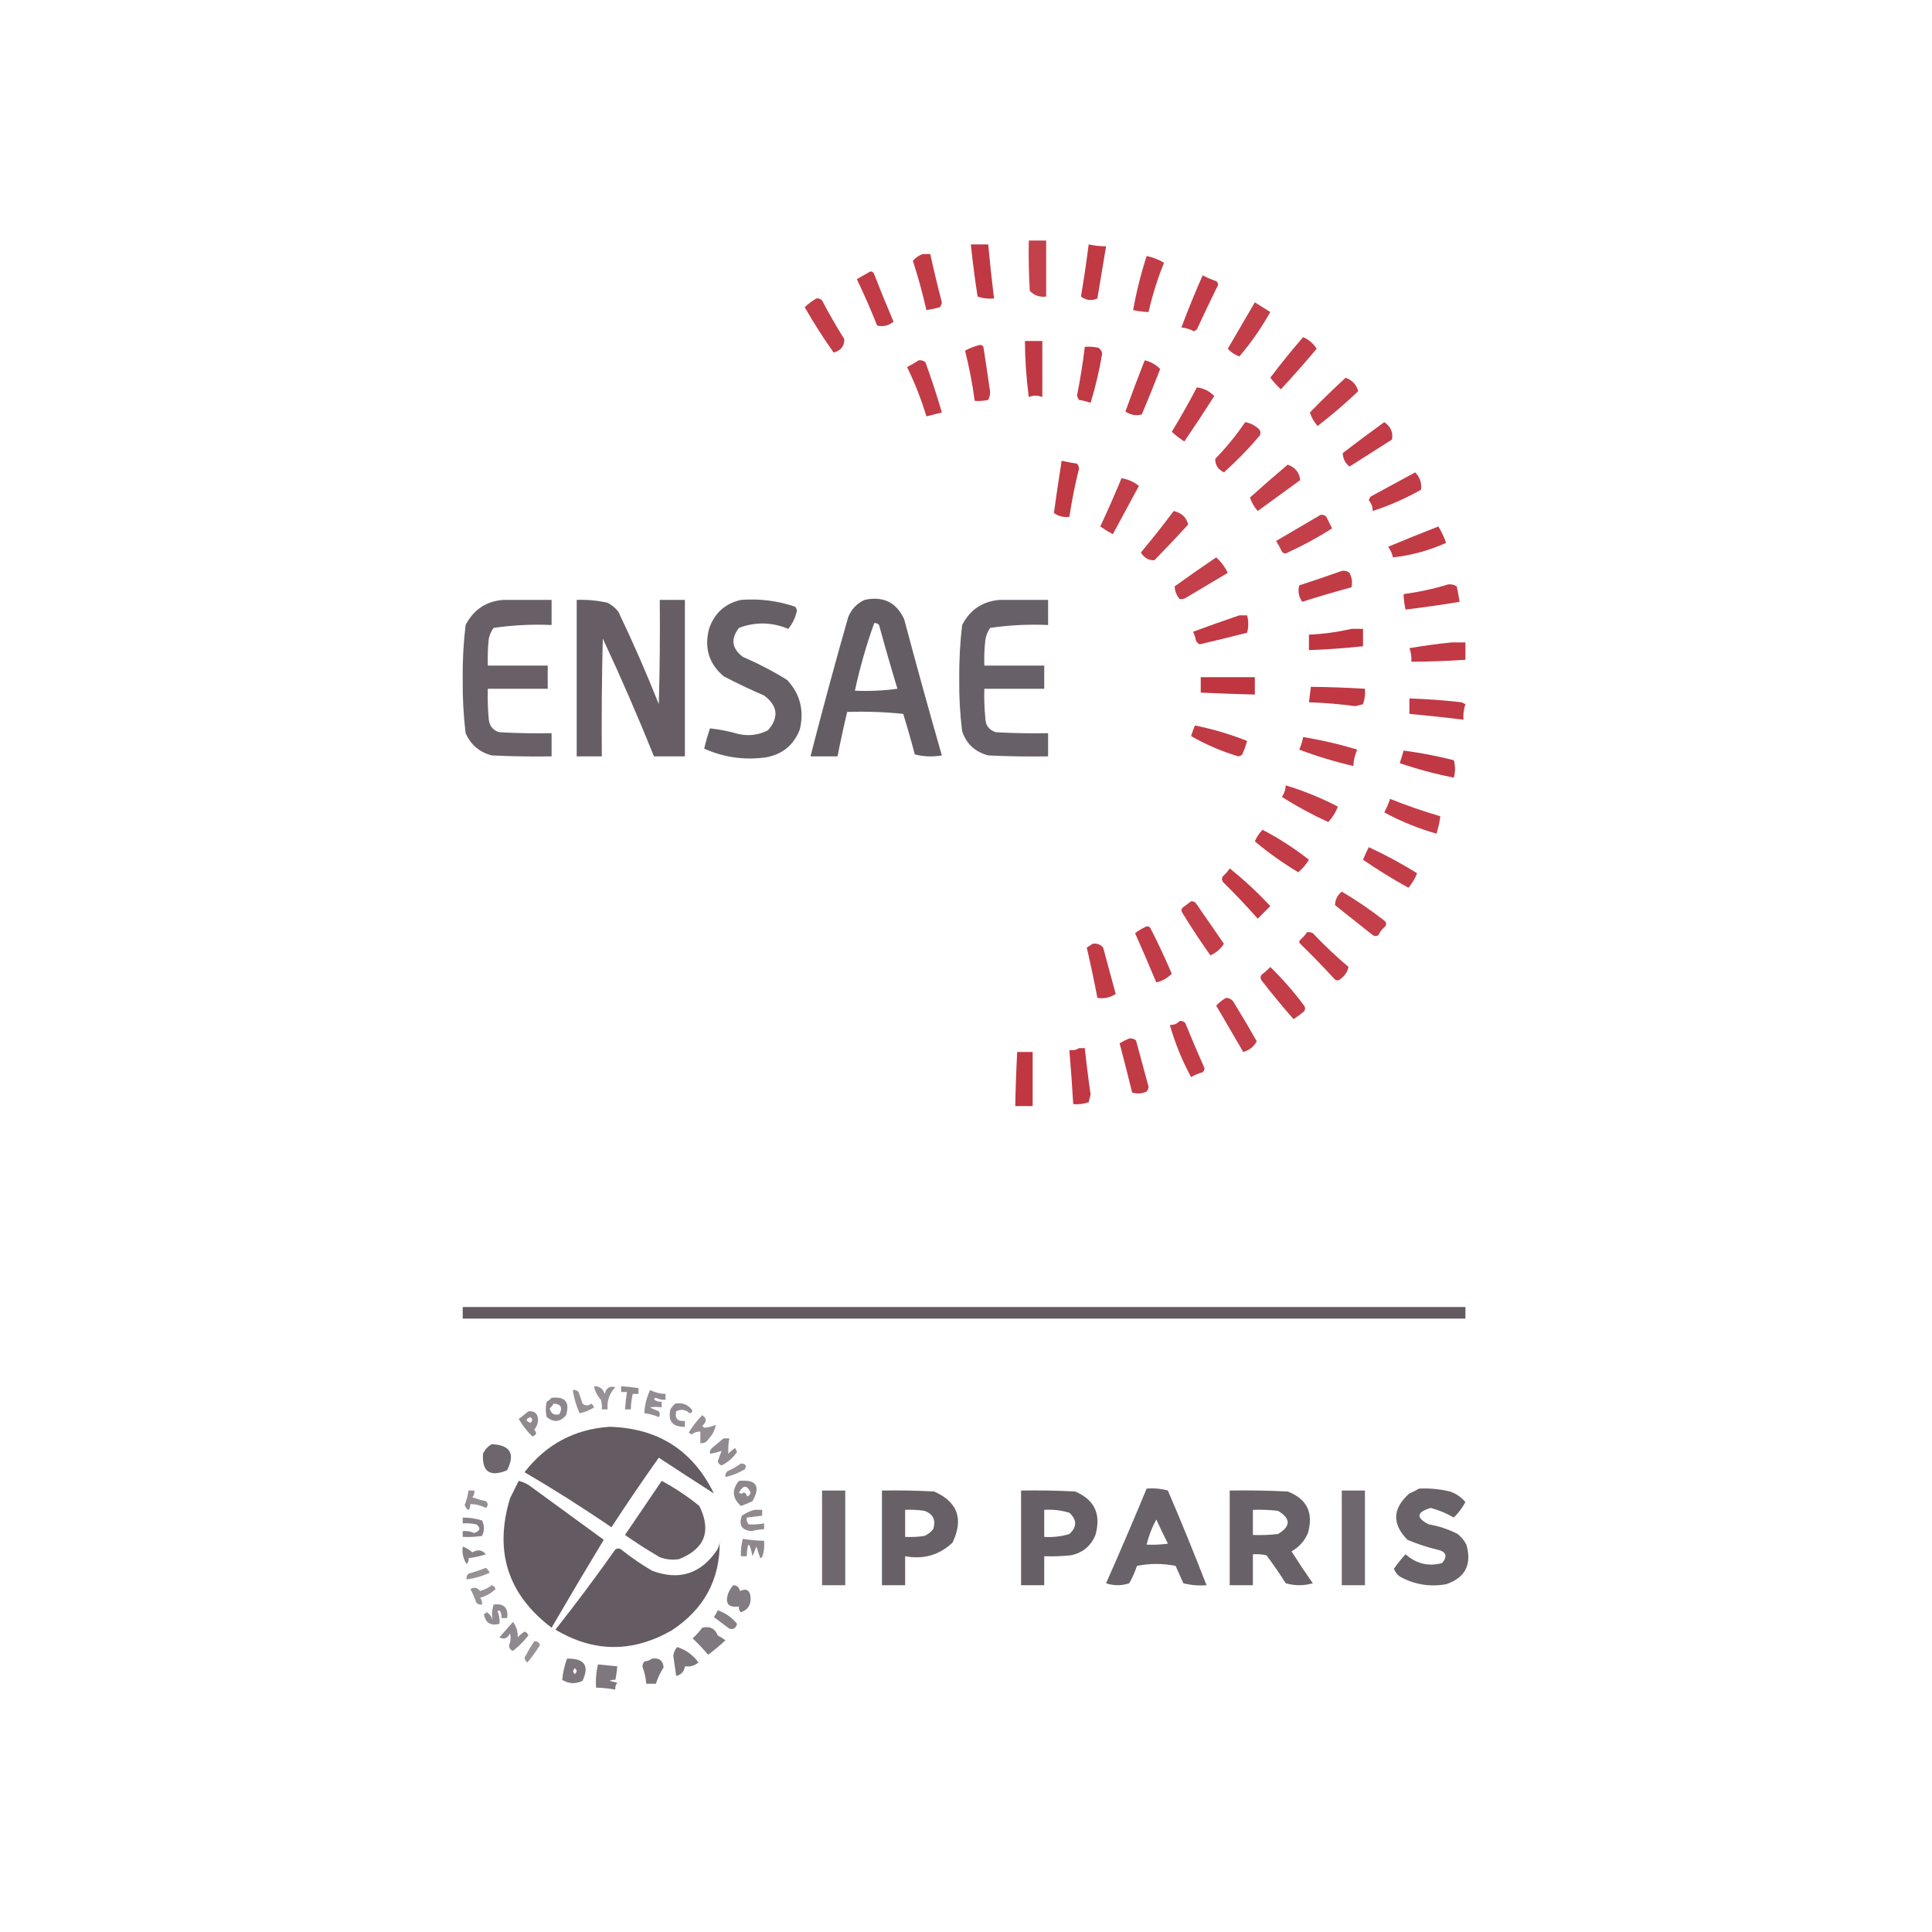 <?xml version="1.0" encoding="UTF-8"?>
<!DOCTYPE svg PUBLIC "-//W3C//DTD SVG 1.1//EN" "http://www.w3.org/Graphics/SVG/1.1/DTD/svg11.dtd">
<svg xmlns="http://www.w3.org/2000/svg" version="1.1" width="1000px" height="1000px" style="shape-rendering:geometricPrecision; text-rendering:geometricPrecision; image-rendering:optimizeQuality; fill-rule:evenodd; clip-rule:evenodd" xmlns:xlink="http://www.w3.org/1999/xlink">
<g><path style="opacity:0.841" fill="#b81e2a" d="M 532.5,124.5 C 535.5,124.5 538.5,124.5 541.5,124.5C 541.5,134.167 541.5,143.833 541.5,153.5C 538.086,153.927 535.252,152.927 533,150.5C 532.5,141.84 532.334,133.173 532.5,124.5 Z"/></g>
<g><path style="opacity:0.88" fill="#b81e2a" d="M 502.5,126.5 C 505.5,126.5 508.5,126.5 511.5,126.5C 512.354,135.857 513.354,145.19 514.5,154.5C 511.552,154.777 508.719,154.444 506,153.5C 504.598,144.522 503.432,135.522 502.5,126.5 Z"/></g>
<g><path style="opacity:0.876" fill="#b81e2a" d="M 563.5,126.5 C 566.455,127.159 569.455,127.492 572.5,127.5C 571.002,136.487 569.502,145.487 568,154.5C 565.033,155.811 562.2,155.478 559.5,153.5C 561.019,144.533 562.352,135.533 563.5,126.5 Z"/></g>
<g><path style="opacity:0.87" fill="#b81e2a" d="M 477.5,131.5 C 478.833,131.5 480.167,131.5 481.5,131.5C 483.339,139.856 485.339,148.189 487.5,156.5C 487.392,157.442 487.059,158.275 486.5,159C 484.187,159.662 481.854,160.162 479.5,160.5C 477.56,151.909 475.227,143.409 472.5,135C 473.921,133.377 475.588,132.21 477.5,131.5 Z"/></g>
<g><path style="opacity:0.865" fill="#b81e2a" d="M 593.5,132.5 C 596.707,133.179 599.707,134.346 602.5,136C 599.138,144.28 596.472,152.78 594.5,161.5C 591.794,161.425 589.127,161.092 586.5,160.5C 588.205,151.014 590.538,141.68 593.5,132.5 Z"/></g>
<g><path style="opacity:0.864" fill="#b81e2a" d="M 450.5,140.5 C 451.497,140.47 452.164,140.97 452.5,142C 455.695,150.223 459.028,158.39 462.5,166.5C 459.846,168.614 457.013,169.28 454,168.5C 450.775,160.383 447.275,152.383 443.5,144.5C 445.904,143.157 448.238,141.823 450.5,140.5 Z"/></g>
<g><path style="opacity:0.861" fill="#b81e2a" d="M 622.5,142.5 C 624.722,143.688 627.055,144.688 629.5,145.5C 630.583,146.365 630.749,147.365 630,148.5C 626.404,155.79 622.904,163.124 619.5,170.5C 619,170.833 618.5,171.167 618,171.5C 615.953,170.391 613.787,169.724 611.5,169.5C 614.886,160.393 618.553,151.393 622.5,142.5 Z"/></g>
<g><path style="opacity:0.856" fill="#b81e2a" d="M 422.5,154.5 C 423.675,154.281 424.675,154.614 425.5,155.5C 429.081,162.33 432.914,168.997 437,175.5C 437.121,179.101 435.288,181.435 431.5,182.5C 426.126,174.921 421.126,167.087 416.5,159C 418.389,157.236 420.389,155.736 422.5,154.5 Z"/></g>
<g><path style="opacity:0.855" fill="#b81e2a" d="M 649.5,156.5 C 652.149,158.14 654.816,159.807 657.5,161.5C 652.893,169.728 647.56,177.394 641.5,184.5C 639.118,183.649 637.118,182.316 635.5,180.5C 640.178,172.472 644.845,164.472 649.5,156.5 Z"/></g>
<g><path style="opacity:0.859" fill="#b81e2a" d="M 674.5,174.5 C 677.407,175.734 679.741,177.734 681.5,180.5C 675.519,187.648 669.353,194.648 663,201.5C 660.982,199.65 659.149,197.65 657.5,195.5C 662.935,188.286 668.602,181.286 674.5,174.5 Z"/></g>
<g><path style="opacity:0.88" fill="#b81e2a" d="M 530.5,176.5 C 533.5,176.5 536.5,176.5 539.5,176.5C 539.5,186.167 539.5,195.833 539.5,205.5C 537.119,204.58 534.786,204.58 532.5,205.5C 531.214,195.876 530.547,186.209 530.5,176.5 Z"/></g>
<g><path style="opacity:0.869" fill="#b81e2a" d="M 507.5,178.5 C 508.117,178.611 508.617,178.944 509,179.5C 510.221,187.325 511.388,195.158 512.5,203C 512.441,204.436 512.108,205.769 511.5,207C 509.19,207.497 506.857,207.663 504.5,207.5C 503.347,198.736 501.68,190.069 499.5,181.5C 502.092,180.083 504.759,179.083 507.5,178.5 Z"/></g>
<g><path style="opacity:0.877" fill="#b81e2a" d="M 561.5,179.5 C 563.857,179.337 566.19,179.503 568.5,180C 569.578,180.674 570.245,181.674 570.5,183C 569.046,191.648 567.046,200.148 564.5,208.5C 562.556,207.811 560.556,207.311 558.5,207C 557.941,206.275 557.608,205.442 557.5,204.5C 559.159,196.21 560.493,187.877 561.5,179.5 Z"/></g>
<g><path style="opacity:0.86" fill="#b81e2a" d="M 475.5,186.5 C 476.822,186.33 477.989,186.663 479,187.5C 482.135,196.094 484.968,204.761 487.5,213.5C 484.833,214.167 482.167,214.833 479.5,215.5C 476.858,206.742 473.525,198.242 469.5,190C 471.618,188.918 473.618,187.751 475.5,186.5 Z"/></g>
<g><path style="opacity:0.864" fill="#b81e2a" d="M 592.5,186.5 C 595.622,187.227 598.288,188.727 600.5,191C 597.472,198.89 594.305,206.723 591,214.5C 588.075,215.323 585.242,214.823 582.5,213C 585.701,204.101 589.034,195.268 592.5,186.5 Z"/></g>
<g><path style="opacity:0.855" fill="#b81e2a" d="M 696.5,195.5 C 699.975,196.802 702.142,199.135 703,202.5C 696.294,208.874 689.294,214.874 682,220.5C 680.081,218.309 678.747,215.976 678,213.5C 684.062,207.27 690.229,201.27 696.5,195.5 Z"/></g>
<g><path style="opacity:0.858" fill="#b81e2a" d="M 619.5,200.5 C 623.024,200.929 626.024,202.429 628.5,205C 623.458,212.919 618.291,220.752 613,228.5C 610.667,226.994 608.5,225.327 606.5,223.5C 611.11,215.941 615.444,208.274 619.5,200.5 Z"/></g>
<g><path style="opacity:0.851" fill="#b81e2a" d="M 644.5,218.5 C 647.14,218.954 649.473,220.121 651.5,222C 652.517,223.049 652.684,224.216 652,225.5C 646.284,232.261 640.117,238.594 633.5,244.5C 630.44,242.981 628.94,240.648 629,237.5C 634.781,231.564 639.948,225.23 644.5,218.5 Z"/></g>
<g><path style="opacity:0.86" fill="#b81e2a" d="M 716.5,218.5 C 719.806,220.767 721.14,223.767 720.5,227.5C 713.167,232.167 705.833,236.833 698.5,241.5C 696.219,239.606 695.052,237.272 695,234.5C 702.145,229.024 709.312,223.691 716.5,218.5 Z"/></g>
<g><path style="opacity:0.876" fill="#b81e2a" d="M 549.5,238.5 C 552.127,239.105 554.793,239.605 557.5,240C 558.059,240.725 558.392,241.558 558.5,242.5C 556.446,250.768 554.78,259.101 553.5,267.5C 550.518,267.896 547.851,267.229 545.5,265.5C 546.754,256.46 548.088,247.46 549.5,238.5 Z"/></g>
<g><path style="opacity:0.85" fill="#b81e2a" d="M 666.5,240.5 C 670.394,241.883 672.561,244.549 673,248.5C 665.667,253.833 658.333,259.167 651,264.5C 649.081,262.309 647.747,259.976 647,257.5C 653.478,251.698 659.978,246.031 666.5,240.5 Z"/></g>
<g><path style="opacity:0.865" fill="#b81e2a" d="M 732.5,244.5 C 734.995,247.122 735.995,250.122 735.5,253.5C 727.471,258.018 719.137,261.685 710.5,264.5C 710.523,262.4 709.856,260.567 708.5,259C 708.645,258.228 708.978,257.561 709.5,257C 717.229,252.805 724.895,248.638 732.5,244.5 Z"/></g>
<g><path style="opacity:0.852" fill="#b81e2a" d="M 580.5,247.5 C 583.843,248.059 586.843,249.392 589.5,251.5C 585,259.833 580.5,268.167 576,276.5C 573.75,275.292 571.583,273.959 569.5,272.5C 573.368,264.22 577.035,255.887 580.5,247.5 Z"/></g>
<g><path style="opacity:0.848" fill="#b81e2a" d="M 607.5,264.5 C 611.565,265.404 614.065,267.737 615,271.5C 609.282,277.762 603.449,283.929 597.5,290C 594.538,290.09 592.204,288.757 590.5,286C 596.381,278.958 602.047,271.792 607.5,264.5 Z"/></g>
<g><path style="opacity:0.847" fill="#b81e2a" d="M 683.5,266.5 C 684.675,266.281 685.675,266.614 686.5,267.5C 687.5,269.5 688.5,271.5 689.5,273.5C 682.188,278.159 674.521,282.326 666.5,286C 665.365,286.749 664.365,286.583 663.5,285.5C 662.627,283.587 661.627,281.753 660.5,280C 668.23,275.474 675.896,270.974 683.5,266.5 Z"/></g>
<g><path style="opacity:0.868" fill="#b81e2a" d="M 744.5,272.5 C 746.105,275.12 747.438,277.953 748.5,281C 739.542,284.997 730.376,287.497 721,288.5C 720.55,286.481 719.717,284.648 718.5,283C 727.193,279.385 735.859,275.885 744.5,272.5 Z"/></g>
<g><path style="opacity:0.85" fill="#b81e2a" d="M 629.5,288.5 C 631.945,290.672 633.945,293.338 635.5,296.5C 628.5,300.667 621.5,304.833 614.5,309C 613.241,309.982 611.908,310.315 610.5,310C 608.912,308.013 608.079,305.846 608,303.5C 615.146,298.355 622.312,293.355 629.5,288.5 Z"/></g>
<g><path style="opacity:0.868" fill="#b81e2a" d="M 694.5,295.5 C 695.978,295.238 697.311,295.571 698.5,296.5C 699.776,299.034 700.11,301.534 699.5,304C 690.914,306.308 682.414,308.808 674,311.5C 672.177,308.758 671.677,305.925 672.5,303C 679.979,300.563 687.313,298.063 694.5,295.5 Z"/></g>
<g><path style="opacity:0.873" fill="#b81e2a" d="M 749.5,302.5 C 751.144,302.286 752.644,302.62 754,303.5C 754.567,306.168 755.067,308.834 755.5,311.5C 746.199,313.05 736.866,314.383 727.5,315.5C 726.908,312.873 726.575,310.206 726.5,307.5C 734.42,306.451 742.087,304.785 749.5,302.5 Z"/></g>
<g><path style="opacity:0.924" fill="#5c535b" d="M 260.5,310.5 C 268.833,310.5 277.167,310.5 285.5,310.5C 285.5,314.833 285.5,319.167 285.5,323.5C 275.395,323.051 265.395,323.551 255.5,325C 254.283,326.648 253.45,328.481 253,330.5C 252.501,335.155 252.334,339.821 252.5,344.5C 262.833,344.5 273.167,344.5 283.5,344.5C 283.5,348.5 283.5,352.5 283.5,356.5C 273.167,356.5 262.833,356.5 252.5,356.5C 252.334,361.844 252.501,367.177 253,372.5C 253.394,375.893 255.227,378.06 258.5,379C 267.494,379.5 276.494,379.666 285.5,379.5C 285.5,383.5 285.5,387.5 285.5,391.5C 275.161,391.666 264.828,391.5 254.5,391C 248.159,389.325 243.659,385.492 241,379.5C 239.889,370.224 239.389,360.89 239.5,351.5C 239.389,342.11 239.889,332.776 241,323.5C 245.14,315.52 251.64,311.187 260.5,310.5 Z"/></g>
<g><path style="opacity:0.936" fill="#5c535b" d="M 298.5,310.5 C 303.899,310.309 309.233,310.809 314.5,312C 316.624,313.122 318.457,314.622 320,316.5C 327.55,332.266 334.55,348.266 341,364.5C 341.5,346.503 341.667,328.503 341.5,310.5C 345.833,310.5 350.167,310.5 354.5,310.5C 354.5,337.5 354.5,364.5 354.5,391.5C 349.167,391.5 343.833,391.5 338.5,391.5C 330.235,370.965 321.402,350.632 312,330.5C 311.5,350.831 311.333,371.164 311.5,391.5C 307.167,391.5 302.833,391.5 298.5,391.5C 298.5,364.5 298.5,337.5 298.5,310.5 Z"/></g>
<g><path style="opacity:0.929" fill="#5c535b" d="M 383.5,310.5 C 393.091,309.778 402.425,310.945 411.5,314C 412.022,314.561 412.355,315.228 412.5,316C 411.751,319.611 410.251,322.777 408,325.5C 399.475,321.965 390.975,321.798 382.5,325C 378.097,330.657 378.764,335.657 384.5,340C 392.47,343.433 400.136,347.433 407.5,352C 414.135,359.234 416.302,367.734 414,377.5C 410.888,385.612 405.054,390.445 396.5,392C 385.333,393.554 374.666,392.054 364.5,387.5C 365.313,383.926 366.313,380.426 367.5,377C 372.519,377.553 377.519,378.553 382.5,380C 387.768,381.068 392.768,380.401 397.5,378C 403.286,371.365 402.619,365.365 395.5,360C 388.379,356.939 381.379,353.606 374.5,350C 366.931,343.504 364.431,335.338 367,325.5C 369.741,317.392 375.241,312.392 383.5,310.5 Z"/></g>
<g><path style="opacity:0.938" fill="#5c535b" d="M 447.5,310.5 C 457.125,308.416 463.958,311.749 468,320.5C 474.273,344.095 480.773,367.595 487.5,391C 482.798,391.828 478.131,391.662 473.5,390.5C 471.655,383.455 469.655,376.455 467.5,369.5C 457.856,368.502 448.19,368.168 438.5,368.5C 436.677,376.127 435.01,383.794 433.5,391.5C 428.833,391.5 424.167,391.5 419.5,391.5C 425.684,367.432 432.184,343.432 439,319.5C 440.688,315.315 443.521,312.315 447.5,310.5 Z M 452.5,322.5 C 453.496,322.414 454.329,322.748 455,323.5C 458.012,334.551 461.179,345.551 464.5,356.5C 457.197,357.497 449.863,357.831 442.5,357.5C 445.062,345.582 448.395,333.916 452.5,322.5 Z"/></g>
<g><path style="opacity:0.92" fill="#5c535b" d="M 517.5,310.5 C 525.833,310.5 534.167,310.5 542.5,310.5C 542.5,314.833 542.5,319.167 542.5,323.5C 532.395,323.051 522.395,323.551 512.5,325C 511.137,326.945 510.303,329.112 510,331.5C 509.501,335.821 509.334,340.154 509.5,344.5C 519.833,344.5 530.167,344.5 540.5,344.5C 540.5,348.5 540.5,352.5 540.5,356.5C 530.167,356.5 519.833,356.5 509.5,356.5C 509.334,361.511 509.501,366.511 510,371.5C 510.013,375.368 511.847,377.868 515.5,379C 524.494,379.5 533.494,379.666 542.5,379.5C 542.5,383.5 542.5,387.5 542.5,391.5C 532.161,391.666 521.828,391.5 511.5,391C 504.738,389.237 500.238,385.07 498,378.5C 496.892,369.558 496.392,360.558 496.5,351.5C 496.406,342.118 496.906,332.785 498,323.5C 502.14,315.52 508.64,311.187 517.5,310.5 Z"/></g>
<g><path style="opacity:0.872" fill="#b81e2a" d="M 641.5,318.5 C 642.833,318.5 644.167,318.5 645.5,318.5C 646.321,321.554 646.321,324.554 645.5,327.5C 637.36,329.577 629.193,331.577 621,333.5C 620.055,333.095 619.388,332.428 619,331.5C 618.727,329.899 618.227,328.399 617.5,327C 625.527,324.048 633.527,321.214 641.5,318.5 Z"/></g>
<g><path style="opacity:0.887" fill="#b81e2a" d="M 699.5,325.5 C 701.5,325.5 703.5,325.5 705.5,325.5C 705.5,328.5 705.5,331.5 705.5,334.5C 696.194,335.498 686.861,336.164 677.5,336.5C 677.5,333.833 677.5,331.167 677.5,328.5C 685.056,328.14 692.389,327.14 699.5,325.5 Z"/></g>
<g><path style="opacity:0.878" fill="#b81e2a" d="M 751.5,332.5 C 753.833,332.5 756.167,332.5 758.5,332.5C 758.5,335.5 758.5,338.5 758.5,341.5C 749.18,342.129 739.846,342.462 730.5,342.5C 730.708,340.08 730.374,337.747 729.5,335.5C 736.937,334.216 744.27,333.216 751.5,332.5 Z"/></g>
<g><path style="opacity:0.891" fill="#b81e2a" d="M 621.5,350.5 C 630.833,350.5 640.167,350.5 649.5,350.5C 649.5,353.5 649.5,356.5 649.5,359.5C 640.163,359.255 630.829,358.922 621.5,358.5C 621.5,355.833 621.5,353.167 621.5,350.5 Z"/></g>
<g><path style="opacity:0.881" fill="#b81e2a" d="M 678.5,355.5 C 687.844,355.599 697.177,355.932 706.5,356.5C 706.726,359.249 706.393,361.916 705.5,364.5C 704.167,364.833 702.833,365.167 701.5,365.5C 693.529,364.436 685.529,363.769 677.5,363.5C 677.833,360.833 678.167,358.167 678.5,355.5 Z"/></g>
<g><path style="opacity:0.878" fill="#b81e2a" d="M 729.5,361.5 C 738.531,361.813 747.531,362.48 756.5,363.5C 757.167,363.833 757.833,364.167 758.5,364.5C 757.607,367.084 757.274,369.751 757.5,372.5C 748.188,371.369 738.854,370.369 729.5,369.5C 729.5,366.833 729.5,364.167 729.5,361.5 Z"/></g>
<g><path style="opacity:0.87" fill="#b81e2a" d="M 618.5,375.5 C 627.773,377.37 636.773,380.037 645.5,383.5C 644.82,385.889 643.986,388.222 643,390.5C 642.439,391.022 641.772,391.355 641,391.5C 632.339,388.914 624.173,385.414 616.5,381C 617.077,379.1 617.744,377.267 618.5,375.5 Z"/></g>
<g><path style="opacity:0.867" fill="#b81e2a" d="M 674.5,381.5 C 683.983,383.037 693.316,385.204 702.5,388C 701.287,390.687 700.62,393.52 700.5,396.5C 690.944,394.28 681.611,391.446 672.5,388C 673.397,385.913 674.064,383.746 674.5,381.5 Z"/></g>
<g><path style="opacity:0.879" fill="#b81e2a" d="M 726.5,388.5 C 735.259,389.652 743.926,391.318 752.5,393.5C 753.321,396.446 753.321,399.446 752.5,402.5C 742.955,400.615 733.622,398.115 724.5,395C 725.23,392.846 725.897,390.679 726.5,388.5 Z"/></g>
<g><path style="opacity:0.856" fill="#b81e2a" d="M 665.5,406.5 C 674.802,409.314 683.802,412.981 692.5,417.5C 691.32,420.54 689.653,423.206 687.5,425.5C 679.146,421.659 671.146,417.326 663.5,412.5C 664.747,410.677 665.414,408.677 665.5,406.5 Z"/></g>
<g><path style="opacity:0.856" fill="#b81e2a" d="M 719.5,413.5 C 728.024,416.897 736.69,419.897 745.5,422.5C 745.127,425.574 744.461,428.574 743.5,431.5C 734.029,428.793 725.029,425.126 716.5,420.5C 717.702,418.22 718.702,415.886 719.5,413.5 Z"/></g>
<g><path style="opacity:0.864" fill="#b81e2a" d="M 653.5,429.5 C 661.954,433.898 669.954,439.065 677.5,445C 676.015,447.477 674.181,449.644 672,451.5C 664.094,446.764 656.594,441.43 649.5,435.5C 650.467,433.21 651.8,431.21 653.5,429.5 Z"/></g>
<g><path style="opacity:0.859" fill="#b81e2a" d="M 708.5,438.5 C 717.126,442.479 725.46,446.979 733.5,452C 732.414,454.752 730.914,457.252 729,459.5C 720.884,455.035 713.051,450.202 705.5,445C 706.377,442.747 707.377,440.581 708.5,438.5 Z"/></g>
<g><path style="opacity:0.875" fill="#b81e2a" d="M 636.5,449.5 C 643.911,455.405 650.911,461.905 657.5,469C 655.333,471.167 653.167,473.333 651,475.5C 645.231,468.975 639.231,462.642 633,456.5C 632.333,455.5 632.333,454.5 633,453.5C 634.376,452.295 635.542,450.962 636.5,449.5 Z"/></g>
<g><path style="opacity:0.851" fill="#b81e2a" d="M 694.5,461.5 C 702.122,465.986 709.456,470.986 716.5,476.5C 717.583,477.365 717.749,478.365 717,479.5C 715.471,480.729 714.304,482.229 713.5,484C 712.5,484.667 711.5,484.667 710.5,484C 704,478.833 697.5,473.667 691,468.5C 691.066,465.7 692.233,463.367 694.5,461.5 Z"/></g>
<g><path style="opacity:0.852" fill="#b81e2a" d="M 616.5,466.5 C 617.496,466.414 618.329,466.748 619,467.5C 623.833,474.5 628.667,481.5 633.5,488.5C 631.766,491.2 629.432,493.2 626.5,494.5C 621.418,487.338 616.585,480.005 612,472.5C 611.251,471.365 611.417,470.365 612.5,469.5C 613.901,468.479 615.235,467.479 616.5,466.5 Z"/></g>
<g><path style="opacity:0.862" fill="#b81e2a" d="M 593.5,479.5 C 594.376,479.369 595.043,479.702 595.5,480.5C 599.457,488.206 603.123,496.039 606.5,504C 604.316,506.261 601.65,507.761 598.5,508.5C 594.929,499.952 591.262,491.452 587.5,483C 589.432,481.541 591.432,480.375 593.5,479.5 Z"/></g>
<g><path style="opacity:0.859" fill="#b81e2a" d="M 676.5,482.5 C 677.552,482.351 678.552,482.517 679.5,483C 685.364,489.199 691.531,495.032 698,500.5C 697.454,503.093 695.954,505.26 693.5,507C 692.365,507.749 691.365,507.583 690.5,506.5C 684.848,500.348 679.015,494.348 673,488.5C 672.333,487.833 672.333,487.167 673,486.5C 674.376,485.295 675.542,483.962 676.5,482.5 Z"/></g>
<g><path style="opacity:0.869" fill="#b81e2a" d="M 565.5,488.5 C 567.766,488.141 569.599,488.808 571,490.5C 573.168,498.506 575.335,506.506 577.5,514.5C 574.43,516.399 571.264,517.065 568,516.5C 566.356,507.781 564.523,499.114 562.5,490.5C 563.602,489.824 564.602,489.158 565.5,488.5 Z"/></g>
<g><path style="opacity:0.857" fill="#b81e2a" d="M 657.5,500.5 C 663.789,506.632 669.623,513.299 675,520.5C 675.667,521.5 675.667,522.5 675,523.5C 673.255,524.956 671.422,526.289 669.5,527.5C 663.841,521.004 658.341,514.337 653,507.5C 652.333,506.5 652.333,505.5 653,504.5C 654.667,503.267 656.167,501.933 657.5,500.5 Z"/></g>
<g><path style="opacity:0.855" fill="#b81e2a" d="M 634.5,516.5 C 636.592,516.561 638.092,517.561 639,519.5C 642.966,525.934 646.799,532.434 650.5,539C 648.991,541.769 646.657,543.603 643.5,544.5C 638.833,536.5 634.167,528.5 629.5,520.5C 631.015,518.918 632.681,517.584 634.5,516.5 Z"/></g>
<g><path style="opacity:0.863" fill="#b81e2a" d="M 610.5,528.5 C 611.675,528.281 612.675,528.614 613.5,529.5C 616.696,537.391 620.029,545.225 623.5,553C 623.355,553.772 623.022,554.439 622.5,555C 620.385,555.557 618.385,556.391 616.5,557.5C 611.874,548.971 608.207,539.971 605.5,530.5C 607.553,530.598 609.22,529.931 610.5,528.5 Z"/></g>
<g><path style="opacity:0.871" fill="#b81e2a" d="M 584.5,537.5 C 585.822,537.33 586.989,537.663 588,538.5C 590.167,546.5 592.333,554.5 594.5,562.5C 594.392,563.442 594.059,564.275 593.5,565C 590.943,566.119 588.443,566.285 586,565.5C 583.903,556.946 581.737,548.446 579.5,540C 581.175,539.015 582.842,538.181 584.5,537.5 Z"/></g>
<g><path style="opacity:0.879" fill="#b81e2a" d="M 558.5,542.5 C 559.5,542.5 560.5,542.5 561.5,542.5C 562.335,550.512 563.335,558.512 564.5,566.5C 564.167,567.833 563.833,569.167 563.5,570.5C 560.916,571.393 558.249,571.726 555.5,571.5C 554.966,562.157 554.299,552.823 553.5,543.5C 555.415,543.784 557.081,543.451 558.5,542.5 Z"/></g>
<g><path style="opacity:0.89" fill="#b81e2a" d="M 526.5,544.5 C 529.167,544.5 531.833,544.5 534.5,544.5C 534.5,553.833 534.5,563.167 534.5,572.5C 531.5,572.5 528.5,572.5 525.5,572.5C 525.667,563.159 526,553.826 526.5,544.5 Z"/></g>
<g><path style="opacity:0.956" fill="#5c535b" d="M 239.5,676.5 C 412.5,676.5 585.5,676.5 758.5,676.5C 758.5,678.5 758.5,680.5 758.5,682.5C 585.5,682.5 412.5,682.5 239.5,682.5C 239.5,680.5 239.5,678.5 239.5,676.5 Z"/></g>
<g><path style="opacity:0.636" fill="#5c535b" d="M 307.5,717.5 C 310.292,717.452 312.125,718.785 313,721.5C 313.691,718.409 315.524,717.243 318.5,718C 315.429,721.235 314.095,725.068 314.5,729.5C 313.5,729.5 312.5,729.5 311.5,729.5C 311.66,727.801 311.494,726.134 311,724.5C 309.121,722.473 307.954,720.14 307.5,717.5 Z"/></g>
<g><path style="opacity:0.674" fill="#5c535b" d="M 321.5,717.5 C 324.518,717.704 327.518,718.037 330.5,718.5C 330.5,719.5 330.5,720.5 330.5,721.5C 329.5,721.5 328.5,721.5 327.5,721.5C 326.908,724.127 326.575,726.794 326.5,729.5C 325.5,729.5 324.5,729.5 323.5,729.5C 323.704,726.482 324.037,723.482 324.5,720.5C 323.5,720.5 322.5,720.5 321.5,720.5C 321.5,719.5 321.5,718.5 321.5,717.5 Z"/></g>
<g><path style="opacity:0.641" fill="#5c535b" d="M 296.5,719.5 C 297.675,719.281 298.675,719.614 299.5,720.5C 300.167,722.5 300.833,724.5 301.5,726.5C 303.006,727.747 304.506,727.747 306,726.5C 306.692,727.025 307.192,727.692 307.5,728.5C 305.184,729.932 302.684,730.932 300,731.5C 298.27,727.701 297.104,723.701 296.5,719.5 Z"/></g>
<g><path style="opacity:0.658" fill="#5c535b" d="M 336.5,719.5 C 338.993,720.774 341.659,721.44 344.5,721.5C 344.5,722.5 344.5,723.5 344.5,724.5C 342.738,724.643 341.071,724.309 339.5,723.5C 338.304,723.846 338.304,724.346 339.5,725C 340.448,725.483 341.448,725.649 342.5,725.5C 342.5,726.5 342.5,727.5 342.5,728.5C 340.326,728.08 338.326,728.08 336.5,728.5C 337.991,729.244 339.491,729.91 341,730.5C 341.667,731.5 341.667,732.5 341,733.5C 338.618,732.446 336.118,731.779 333.5,731.5C 333.686,727.279 334.686,723.279 336.5,719.5 Z"/></g>
<g><path style="opacity:0.691" fill="#5c535b" d="M 285.5,723.5 C 292.56,722.725 295.06,725.725 293,732.5C 290.029,736.092 286.696,736.425 283,733.5C 282.333,730.833 282.333,728.167 283,725.5C 283.995,724.934 284.828,724.267 285.5,723.5 Z M 286.5,726.5 C 290.35,726.701 291.35,728.534 289.5,732C 286.888,732.741 285.222,731.741 284.5,729C 285.381,728.292 286.047,727.458 286.5,726.5 Z"/></g>
<g><path style="opacity:0.671" fill="#5c535b" d="M 349.5,726.5 C 352.97,725.875 355.804,726.875 358,729.5C 358.591,730.483 358.257,731.15 357,731.5C 354.851,729.542 352.518,729.209 350,730.5C 349.168,734.143 350.668,735.81 354.5,735.5C 354.5,736.5 354.5,737.5 354.5,738.5C 348.127,738.632 345.627,735.632 347,729.5C 347.698,728.309 348.531,727.309 349.5,726.5 Z"/></g>
<g><path style="opacity:0.676" fill="#5c535b" d="M 273.5,730.5 C 276.532,730.178 278.199,731.511 278.5,734.5C 278.514,736.611 277.848,738.445 276.5,740C 278.045,741.641 277.711,742.807 275.5,743.5C 272.815,740.81 270.482,737.81 268.5,734.5C 270.21,733.113 271.877,731.779 273.5,730.5 Z M 274.5,733.5 C 275.776,734.386 275.776,735.386 274.5,736.5C 271.955,735.451 271.955,734.451 274.5,733.5 Z"/></g>
<g><path style="opacity:0.655" fill="#5c535b" d="M 363.5,732.5 C 365.863,734.083 365.863,735.916 363.5,738C 363.833,738.333 364.167,738.667 364.5,739C 366.519,738.848 368.519,738.348 370.5,737.5C 370.046,740.14 368.879,742.473 367,744.5C 365.887,746.329 364.387,747.163 362.5,747C 362.5,745 362.5,743 362.5,741C 360.893,740.885 359.393,741.385 358,742.5C 357.5,742.167 357,741.833 356.5,741.5C 358.475,738.195 360.809,735.195 363.5,732.5 Z"/></g>
<g><path style="opacity:0.946" fill="#5c535b" d="M 315.5,738.5 C 340.598,739.199 358.598,750.699 369.5,773C 360.107,766.992 350.607,760.825 341,754.5C 332.584,766.334 324.417,778.334 316.5,790.5C 301.838,780.5 286.838,771 271.5,762C 282.696,747.57 297.363,739.737 315.5,738.5 Z"/></g>
<g><path style="opacity:0.679" fill="#5c535b" d="M 374.5,744.5 C 375.5,744.5 376.5,744.5 377.5,744.5C 376.992,747.176 376.825,749.843 377,752.5C 378.019,751.313 379.186,750.313 380.5,749.5C 380.833,750.167 381.167,750.833 381.5,751.5C 379.477,754.52 376.81,756.854 373.5,758.5C 372.5,758.167 371.833,757.5 371.5,756.5C 372.093,754.618 372.76,752.785 373.5,751C 371.65,751.595 369.65,752.095 367.5,752.5C 367.281,751.325 367.614,750.325 368.5,749.5C 370.571,747.815 372.571,746.148 374.5,744.5 Z"/></g>
<g><path style="opacity:0.886" fill="#5c535b" d="M 254.5,747.5 C 264.11,747.936 266.776,752.436 262.5,761C 253.598,764.651 249.432,761.818 250,752.5C 251.025,750.313 252.525,748.646 254.5,747.5 Z"/></g>
<g><path style="opacity:0.648" fill="#5c535b" d="M 383.5,757.5 C 385.973,757.604 386.639,758.604 385.5,760.5C 382.36,762.406 379.027,763.74 375.5,764.5C 375.281,763.325 375.614,762.325 376.5,761.5C 379.059,760.392 381.392,759.059 383.5,757.5 Z"/></g>
<g><path style="opacity:0.957" fill="#5c535b" d="M 268.5,766.5 C 271.09,767.128 273.423,768.295 275.5,770C 287.852,779.026 300.186,788.026 312.5,797C 303.381,812.068 294.381,827.235 285.5,842.5C 262.825,825.303 255.658,802.97 264,775.5C 265.513,772.473 267.013,769.473 268.5,766.5 Z"/></g>
<g><path style="opacity:0.943" fill="#5c535b" d="M 342.5,766.5 C 349.373,770.193 355.873,774.526 362,779.5C 368.343,792.476 364.843,801.643 351.5,807C 348.101,807.546 344.768,807.213 341.5,806C 335.331,802.416 329.331,798.583 323.5,794.5C 329.859,785.149 336.192,775.815 342.5,766.5 Z"/></g>
<g><path style="opacity:0.688" fill="#5c535b" d="M 382.5,766.5 C 391.487,765.665 393.82,769.165 389.5,777C 387.541,777.931 385.541,778.764 383.5,779.5C 379.003,775.393 378.67,771.06 382.5,766.5 Z M 386.5,774.5 C 386.53,773.503 386.03,772.836 385,772.5C 383.899,773.291 383.066,773.291 382.5,772.5C 384.673,768.557 386.673,768.557 388.5,772.5C 388.253,773.713 387.586,774.38 386.5,774.5 Z"/></g>
<g><path style="opacity:0.908" fill="#5c535b" d="M 593.5,770.5 C 597.226,770.177 600.893,770.511 604.5,771.5C 611.462,787.752 618.129,804.085 624.5,820.5C 620.445,820.824 616.445,820.491 612.5,819.5C 611.167,816.5 609.833,813.5 608.5,810.5C 601.833,809.167 595.167,809.167 588.5,810.5C 587.441,813.618 586.108,816.618 584.5,819.5C 580.5,820.833 576.5,820.833 572.5,819.5C 579.702,803.22 586.702,786.886 593.5,770.5 Z M 598.5,786.5 C 600.386,790.624 602.386,794.791 604.5,799C 600.848,799.499 597.182,799.665 593.5,799.5C 594.576,794.939 596.243,790.605 598.5,786.5 Z"/></g>
<g><path style="opacity:0.914" fill="#5c535b" d="M 734.5,770.5 C 739.913,770.229 745.246,770.729 750.5,772C 753.726,773.106 756.393,774.939 758.5,777.5C 756.853,780.473 754.853,783.14 752.5,785.5C 748.724,783.278 744.724,781.612 740.5,780.5C 733.131,782.735 732.798,785.569 739.5,789C 744.764,789.899 749.764,791.565 754.5,794C 756.378,795.543 757.878,797.376 759,799.5C 761.932,809.805 758.432,816.639 748.5,820C 739.995,821.491 731.995,820.157 724.5,816C 723.101,814.938 722.101,813.605 721.5,812C 723.296,809.367 725.296,806.867 727.5,804.5C 733.145,809.448 739.478,810.948 746.5,809C 749.475,805.284 748.475,802.951 743.5,802C 738.363,800.732 733.363,799.066 728.5,797C 720.397,788.712 720.73,780.712 729.5,773C 731.315,772.243 732.981,771.41 734.5,770.5 Z"/></g>
<g><path style="opacity:0.656" fill="#5c535b" d="M 242.5,771.5 C 243.5,771.5 244.5,771.5 245.5,771.5C 245.67,772.822 245.337,773.989 244.5,775C 246.788,775.822 249.122,776.489 251.5,777C 252.731,778.183 252.731,779.349 251.5,780.5C 248.979,779.215 246.313,778.548 243.5,778.5C 243.105,782.302 242.105,782.469 240.5,779C 241.479,776.567 242.145,774.067 242.5,771.5 Z"/></g>
<g><path style="opacity:0.882" fill="#5c535b" d="M 425.5,771.5 C 429.5,771.5 433.5,771.5 437.5,771.5C 437.5,787.833 437.5,804.167 437.5,820.5C 433.5,820.5 429.5,820.5 425.5,820.5C 425.5,804.167 425.5,787.833 425.5,771.5 Z"/></g>
<g><path style="opacity:0.919" fill="#5c535b" d="M 456.5,771.5 C 465.506,771.334 474.506,771.5 483.5,772C 495.717,777.409 498.884,786.243 493,798.5C 486.119,804.929 477.952,807.262 468.5,805.5C 468.5,810.5 468.5,815.5 468.5,820.5C 464.5,820.5 460.5,820.5 456.5,820.5C 456.5,804.167 456.5,787.833 456.5,771.5 Z M 468.5,781.5 C 471.85,781.335 475.183,781.502 478.5,782C 483.038,783.664 484.538,786.831 483,791.5C 481.786,793.049 480.286,794.215 478.5,795C 475.183,795.498 471.85,795.665 468.5,795.5C 468.5,790.833 468.5,786.167 468.5,781.5 Z"/></g>
<g><path style="opacity:0.927" fill="#5c535b" d="M 528.5,771.5 C 537.839,771.334 547.173,771.5 556.5,772C 566.548,776.269 570.048,783.769 567,794.5C 564.692,800.136 560.525,803.636 554.5,805C 549.845,805.499 545.179,805.666 540.5,805.5C 540.5,810.5 540.5,815.5 540.5,820.5C 536.5,820.5 532.5,820.5 528.5,820.5C 528.5,804.167 528.5,787.833 528.5,771.5 Z M 540.5,781.5 C 544.936,781.21 549.27,781.71 553.5,783C 557.5,786.667 557.5,790.333 553.5,794C 549.27,795.29 544.936,795.79 540.5,795.5C 540.5,790.833 540.5,786.167 540.5,781.5 Z"/></g>
<g><path style="opacity:0.915" fill="#5c535b" d="M 636.5,771.5 C 646.506,771.334 656.506,771.5 666.5,772C 676.453,775.799 679.953,782.966 677,793.5C 675.248,797.588 672.415,800.754 668.5,803C 672.043,808.586 675.709,814.086 679.5,819.5C 674.833,820.833 670.167,820.833 665.5,819.5C 662.362,814.529 659.028,809.696 655.5,805C 653.19,804.503 650.857,804.337 648.5,804.5C 648.5,809.833 648.5,815.167 648.5,820.5C 644.5,820.5 640.5,820.5 636.5,820.5C 636.5,804.167 636.5,787.833 636.5,771.5 Z M 648.5,781.5 C 652.846,781.334 657.179,781.501 661.5,782C 668.167,786 668.167,790 661.5,794C 657.179,794.499 652.846,794.666 648.5,794.5C 648.5,790.167 648.5,785.833 648.5,781.5 Z"/></g>
<g><path style="opacity:0.882" fill="#5c535b" d="M 694.5,771.5 C 698.5,771.5 702.5,771.5 706.5,771.5C 706.5,787.833 706.5,804.167 706.5,820.5C 702.5,820.5 698.5,820.5 694.5,820.5C 694.5,804.167 694.5,787.833 694.5,771.5 Z"/></g>
<g><path style="opacity:0.677" fill="#5c535b" d="M 390.5,781.5 C 391.833,781.5 393.167,781.5 394.5,781.5C 394.5,782.5 394.5,783.5 394.5,784.5C 391.833,784.833 389.167,785.167 386.5,785.5C 386.33,786.822 386.663,787.989 387.5,789C 390.157,789.175 392.824,789.008 395.5,788.5C 395.5,789.5 395.5,790.5 395.5,791.5C 393.304,791.59 391.137,791.923 389,792.5C 383.911,792.073 382.244,789.406 384,784.5C 386.045,783.074 388.212,782.074 390.5,781.5 Z"/></g>
<g><path style="opacity:0.723" fill="#5c535b" d="M 239.5,785.5 C 242.91,785.457 246.243,785.957 249.5,787C 250.833,789.667 250.833,792.333 249.5,795C 246.183,795.498 242.85,795.665 239.5,795.5C 239.5,794.5 239.5,793.5 239.5,792.5C 241.591,792.318 243.591,792.652 245.5,793.5C 248.619,792.306 248.952,790.806 246.5,789C 244.19,788.503 241.857,788.337 239.5,788.5C 239.5,787.5 239.5,786.5 239.5,785.5 Z"/></g>
<g><path style="opacity:0.689" fill="#5c535b" d="M 384.5,796.5 C 388.135,797.114 391.802,797.448 395.5,797.5C 395.777,800.448 395.444,803.281 394.5,806C 394.167,806.167 393.833,806.333 393.5,806.5C 392.833,804.5 392.167,802.5 391.5,800.5C 390.833,802.167 390.167,803.833 389.5,805.5C 387.886,797.602 386.886,797.602 386.5,805.5C 385.5,805.5 384.5,805.5 383.5,805.5C 383.368,802.43 383.701,799.43 384.5,796.5 Z"/></g>
<g><path style="opacity:0.953" fill="#5c535b" d="M 372.5,797.5 C 372.846,817.403 364.513,832.903 347.5,844C 327.284,855.474 307.284,855.307 287.5,843.5C 298.199,829.935 308.532,816.101 318.5,802C 319.5,801.333 320.5,801.333 321.5,802C 326.558,806.057 331.892,809.724 337.5,813C 351.444,818.224 362.61,814.724 371,802.5C 372.009,800.975 372.509,799.308 372.5,797.5 Z"/></g>
<g><path style="opacity:0.723" fill="#5c535b" d="M 239.5,800.5 C 241.344,801.16 243.01,802.16 244.5,803.5C 247.251,801.857 249.584,802.19 251.5,804.5C 248.562,805.489 245.562,806.156 242.5,806.5C 242.719,807.675 242.386,808.675 241.5,809.5C 239.73,806.807 239.063,803.807 239.5,800.5 Z"/></g>
<g><path style="opacity:0.634" fill="#5c535b" d="M 251.5,811.5 C 252.267,812.172 252.934,813.005 253.5,814C 249.673,815.79 245.673,816.956 241.5,817.5C 241.281,816.325 241.614,815.325 242.5,814.5C 245.662,813.635 248.662,812.635 251.5,811.5 Z"/></g>
<g><path style="opacity:0.639" fill="#5c535b" d="M 254.5,820.5 C 255.478,820.811 256.145,821.478 256.5,822.5C 254.268,824.645 251.601,826.145 248.5,827C 249.337,828.011 249.67,829.178 249.5,830.5C 248.325,830.719 247.325,830.386 246.5,829.5C 245.695,827.085 244.695,824.751 243.5,822.5C 245.365,821.334 247.032,821.667 248.5,823.5C 250.78,822.864 252.78,821.864 254.5,820.5 Z"/></g>
<g><path style="opacity:0.769" fill="#5c535b" d="M 379.5,820.5 C 381.411,820.574 382.578,821.574 383,823.5C 386.413,821.963 388.246,823.129 388.5,827C 388.694,830.788 387.027,833.288 383.5,834.5C 382.614,833.675 382.281,832.675 382.5,831.5C 376.933,832.247 375.1,829.913 377,824.5C 377.662,823.016 378.496,821.683 379.5,820.5 Z"/></g>
<g><path style="opacity:0.669" fill="#5c535b" d="M 255.5,830.5 C 260.833,829.833 263.167,832.167 262.5,837.5C 261.5,837.5 260.5,837.5 259.5,837.5C 259.762,836.022 259.429,834.689 258.5,833.5C 258.167,833.667 257.833,833.833 257.5,834C 258.423,836.041 258.756,838.208 258.5,840.5C 253.925,841.657 251.258,839.99 250.5,835.5C 251,835.167 251.5,834.833 252,834.5C 253.477,835.444 254.477,836.777 255,838.5C 254.482,835.777 254.649,833.111 255.5,830.5 Z"/></g>
<g><path style="opacity:0.748" fill="#5c535b" d="M 371.5,833.5 C 375.465,834.825 378.799,837.159 381.5,840.5C 380.919,842.724 379.586,843.557 377.5,843C 374.833,841 372.167,839 369.5,837C 370.305,835.887 370.972,834.721 371.5,833.5 Z"/></g>
<g><path style="opacity:0.682" fill="#5c535b" d="M 265.5,839.5 C 267.22,841.658 268.053,844.325 268,847.5C 269.019,846.313 270.186,845.313 271.5,844.5C 272.5,844.833 273.167,845.5 273.5,846.5C 271.167,849.5 268.5,852.167 265.5,854.5C 264.119,854 263.453,853 263.5,851.5C 264.331,849.527 264.498,847.527 264,845.5C 262.677,848.059 260.843,848.725 258.5,847.5C 260.856,844.814 263.189,842.147 265.5,839.5 Z"/></g>
<g><path style="opacity:0.778" fill="#5c535b" d="M 363.5,842.5 C 367.445,841.573 370.112,842.906 371.5,846.5C 372.908,847.243 374.241,848.077 375.5,849C 372.646,851.688 369.646,854.188 366.5,856.5C 364.016,853.516 361.35,850.682 358.5,848C 360.373,846.296 362.04,844.463 363.5,842.5 Z"/></g>
<g><path style="opacity:0.632" fill="#5c535b" d="M 276.5,849.5 C 277.995,849.415 278.995,850.081 279.5,851.5C 277.527,854.64 275.36,857.64 273,860.5C 272.13,859.892 271.63,859.059 271.5,858C 273.045,855.073 274.712,852.24 276.5,849.5 Z"/></g>
<g><path style="opacity:0.798" fill="#5c535b" d="M 350.5,852.5 C 354.983,853.921 358.65,856.587 361.5,860.5C 359.49,862.171 357.157,862.838 354.5,862.5C 354.17,865.109 352.67,866.776 350,867.5C 349.5,864 349,860.5 348.5,857C 348.759,855.213 349.425,853.713 350.5,852.5 Z"/></g>
<g><path style="opacity:0.794" fill="#5c535b" d="M 293.5,858.5 C 302.542,858.333 305.208,862.167 301.5,870C 297.952,871.746 294.452,871.579 291,869.5C 291.341,865.795 292.175,862.128 293.5,858.5 Z M 297.5,863.5 C 298.776,864.386 298.776,865.386 297.5,866.5C 296.438,865.575 296.438,864.575 297.5,863.5 Z"/></g>
<g><path style="opacity:0.807" fill="#5c535b" d="M 337.5,858.5 C 341.099,857.938 343.099,859.438 343.5,863C 341.771,865.678 340.438,868.512 339.5,871.5C 337.833,871.5 336.167,871.5 334.5,871.5C 334.252,868.42 333.586,865.42 332.5,862.5C 332.608,861.558 332.941,860.725 333.5,860C 335.058,859.79 336.391,859.29 337.5,858.5 Z"/></g>
<g><path style="opacity:0.789" fill="#5c535b" d="M 309.5,861.5 C 312.833,861.833 316.167,862.167 319.5,862.5C 319.326,864.861 318.993,867.194 318.5,869.5C 317.448,869.351 316.448,869.517 315.5,870C 316.833,870.333 318.167,870.667 319.5,871C 318.663,872.011 318.33,873.178 318.5,874.5C 315.193,873.949 311.86,873.616 308.5,873.5C 308.237,869.4 308.57,865.4 309.5,861.5 Z"/></g>
</svg>
